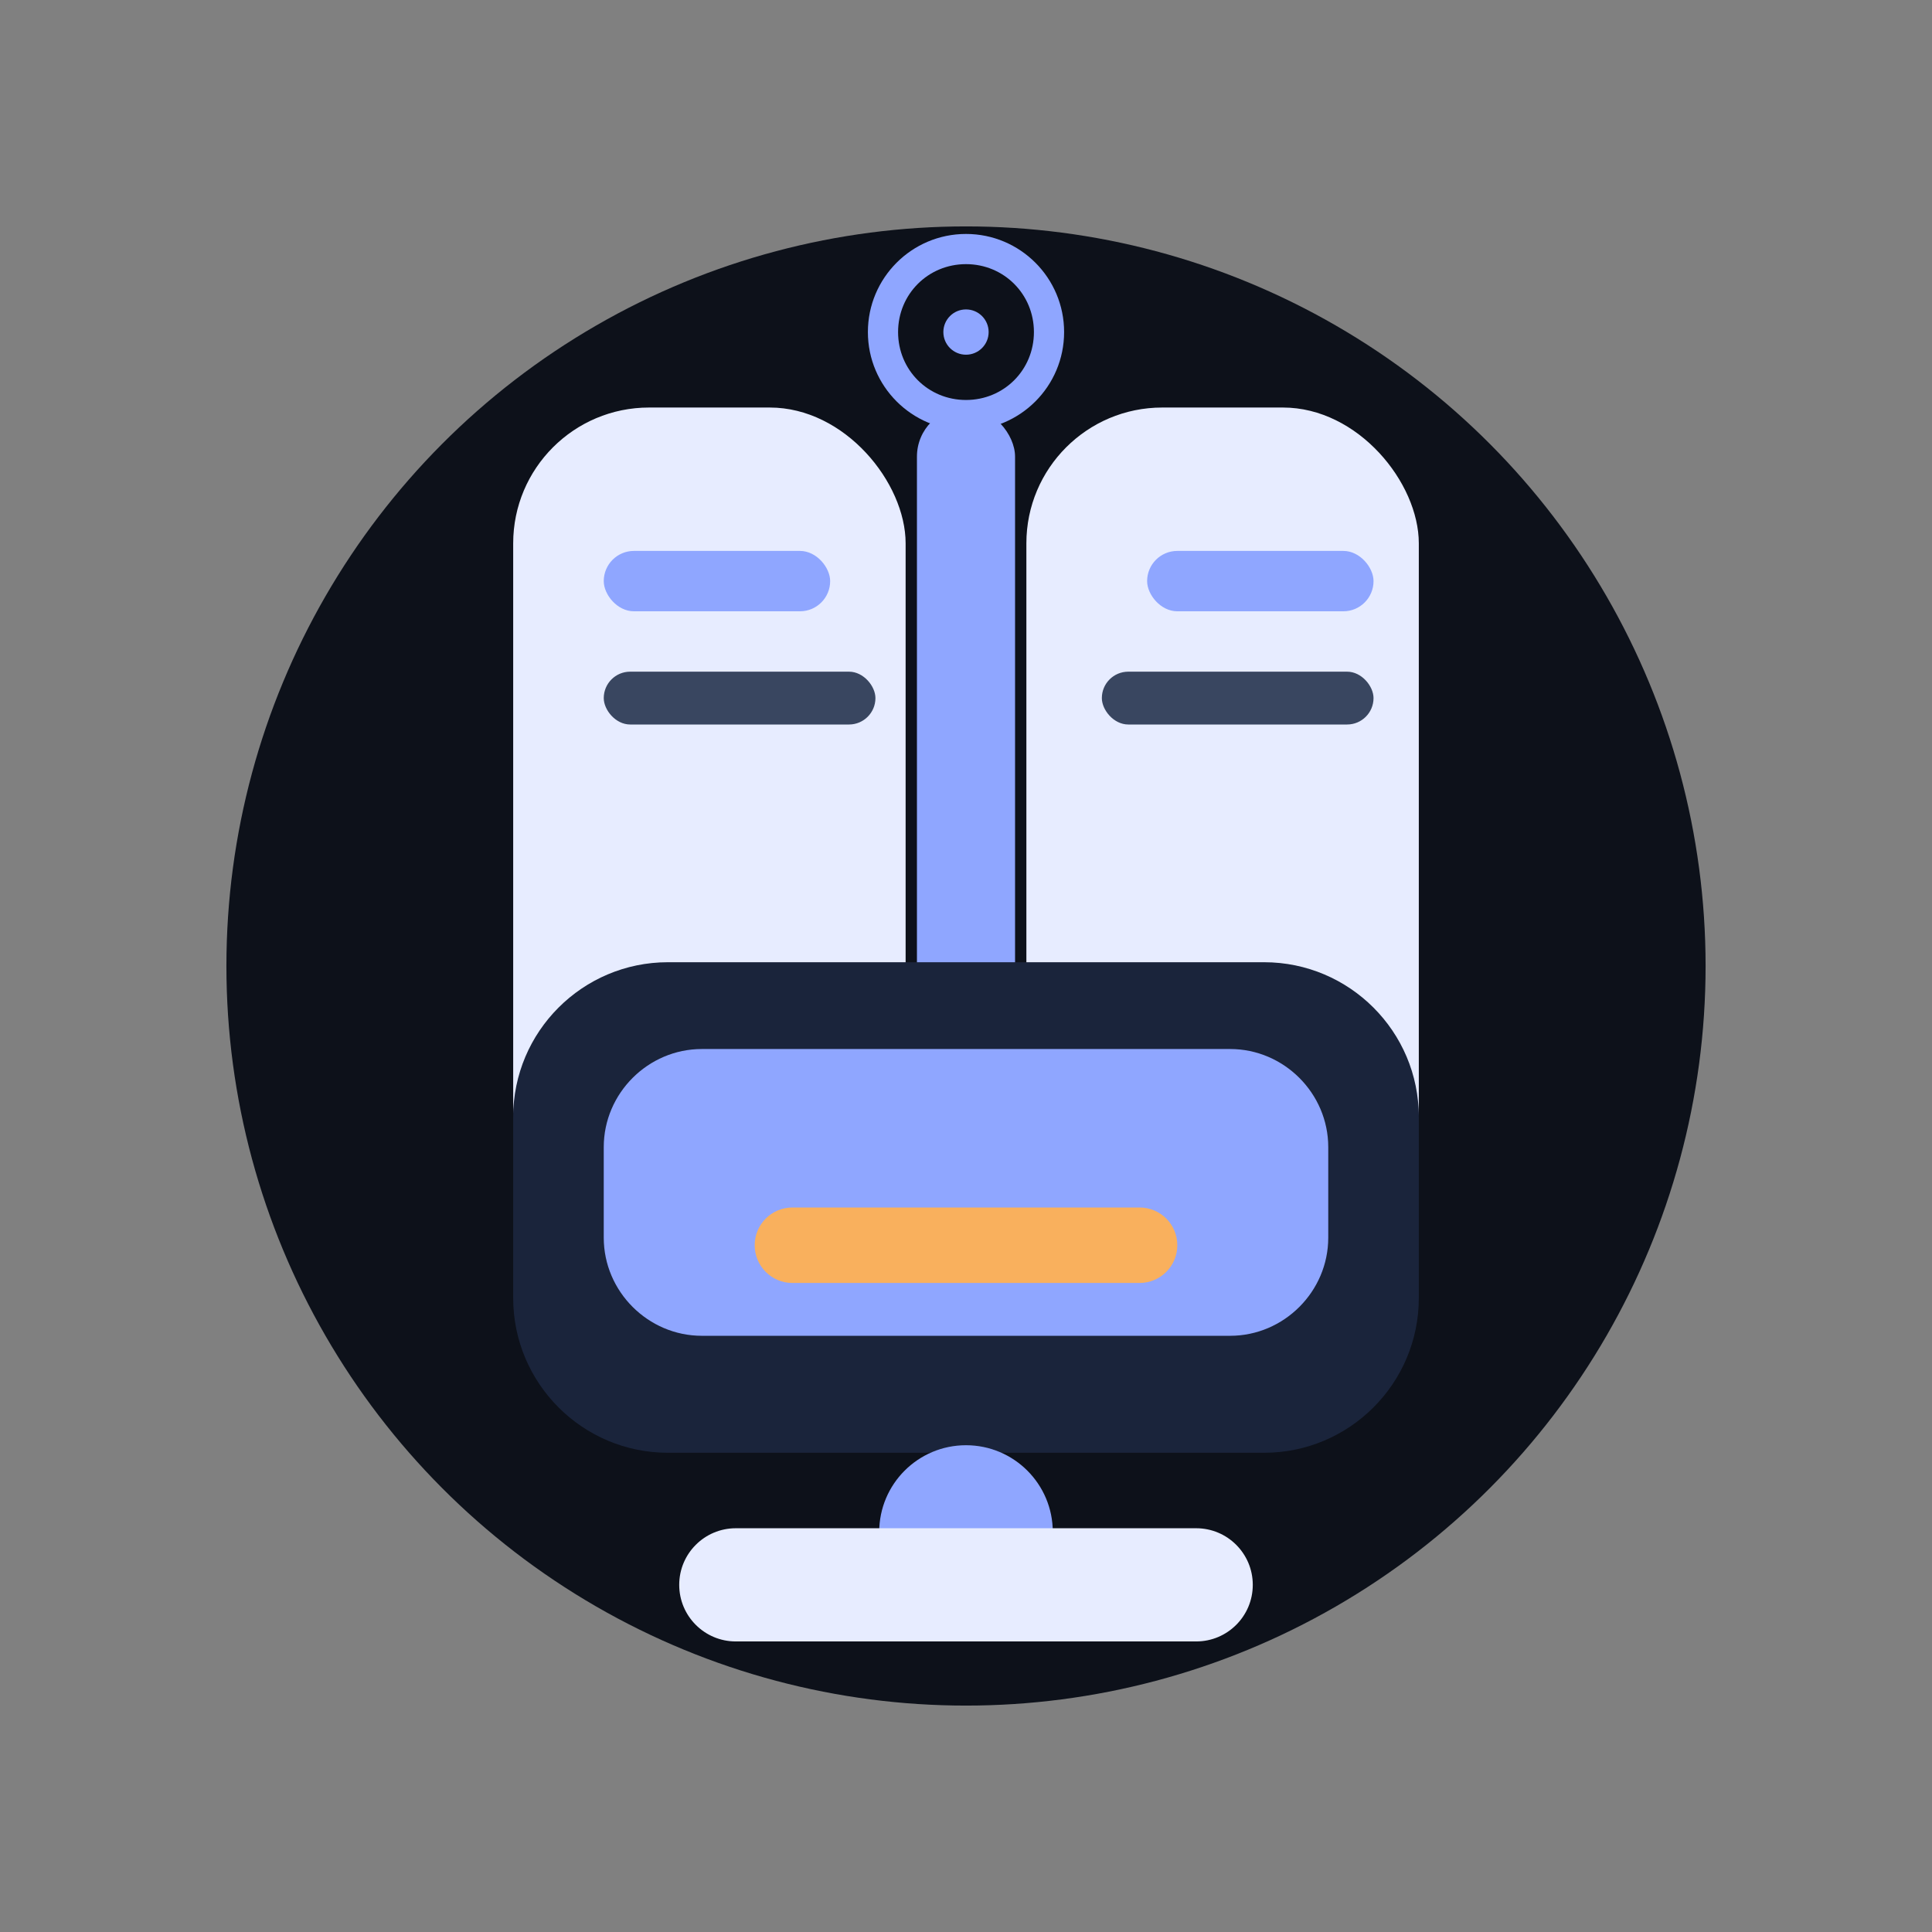 <svg width="1024" height="1024" viewBox="0 0 1024 1024" fill="none" xmlns="http://www.w3.org/2000/svg">
  <rect x="0" y="0" width="1024" height="1024" fill="#808080" stroke="none"/>
  <g clip-path="url(#clip0_legacy_dark)">
    <rect width="1024" height="1024" fill="none"/>
    <circle cx="512" cy="512" r="392" fill="#0D111A"/>
    <rect x="272" y="216" width="208" height="440" rx="72" fill="#E7ECFF"/>
    <rect x="544" y="216" width="208" height="440" rx="72" fill="#E7ECFF"/>
    <rect x="486" y="216" width="52" height="440" rx="26" fill="#8FA6FF"/>
    <rect x="320" y="292" width="120" height="32" rx="16" fill="#8FA6FF"/>
    <rect x="320" y="356" width="144" height="28" rx="14" fill="#1C2A44" fill-opacity="0.85"/>
    <rect x="608" y="292" width="120" height="32" rx="16" fill="#8FA6FF"/>
    <rect x="584" y="356" width="144" height="28" rx="14" fill="#1C2A44" fill-opacity="0.85"/>
    <path d="M272 592C272 546.771 308.771 510 354 510H670C715.229 510 752 546.771 752 592V688C752 733.229 715.229 770 670 770H354C308.771 770 272 733.229 272 688V592Z" fill="#1A243B"/>
    <path d="M320 608C320 579.49 343.49 556 372 556H652C680.51 556 704 579.49 704 608V656C704 684.51 680.51 708 652 708H372C343.49 708 320 684.51 320 656V608Z" fill="#8FA6FF"/>
    <path d="M400 660C400 648.954 408.954 640 420 640H604C615.046 640 624 648.954 624 660C624 671.046 615.046 680 604 680H420C408.954 680 400 671.046 400 660Z" fill="#F9B05D"/>
    <circle cx="512" cy="812" r="46" fill="#8FA6FF"/>
    <path d="M360 840C360 823.431 373.431 810 390 810H634C650.569 810 664 823.431 664 840C664 856.569 650.569 870 634 870H390C373.431 870 360 856.569 360 840Z" fill="#E7ECFF"/>
    <circle cx="512" cy="176" r="52" fill="#8FA6FF"/>
    <path d="M512 140C491.908 140 476 155.908 476 176C476 196.092 491.908 212 512 212C532.092 212 548 196.092 548 176C548 155.908 532.092 140 512 140ZM512 188C505.373 188 500 182.627 500 176C500 169.373 505.373 164 512 164C518.627 164 524 169.373 524 176C524 182.627 518.627 188 512 188Z" fill="#0D111A"/>
  </g>
  <defs>
    <clipPath id="clip0_legacy_dark">
      <rect width="1024" height="1024" fill="white"/>
    </clipPath>
  </defs>
</svg>
